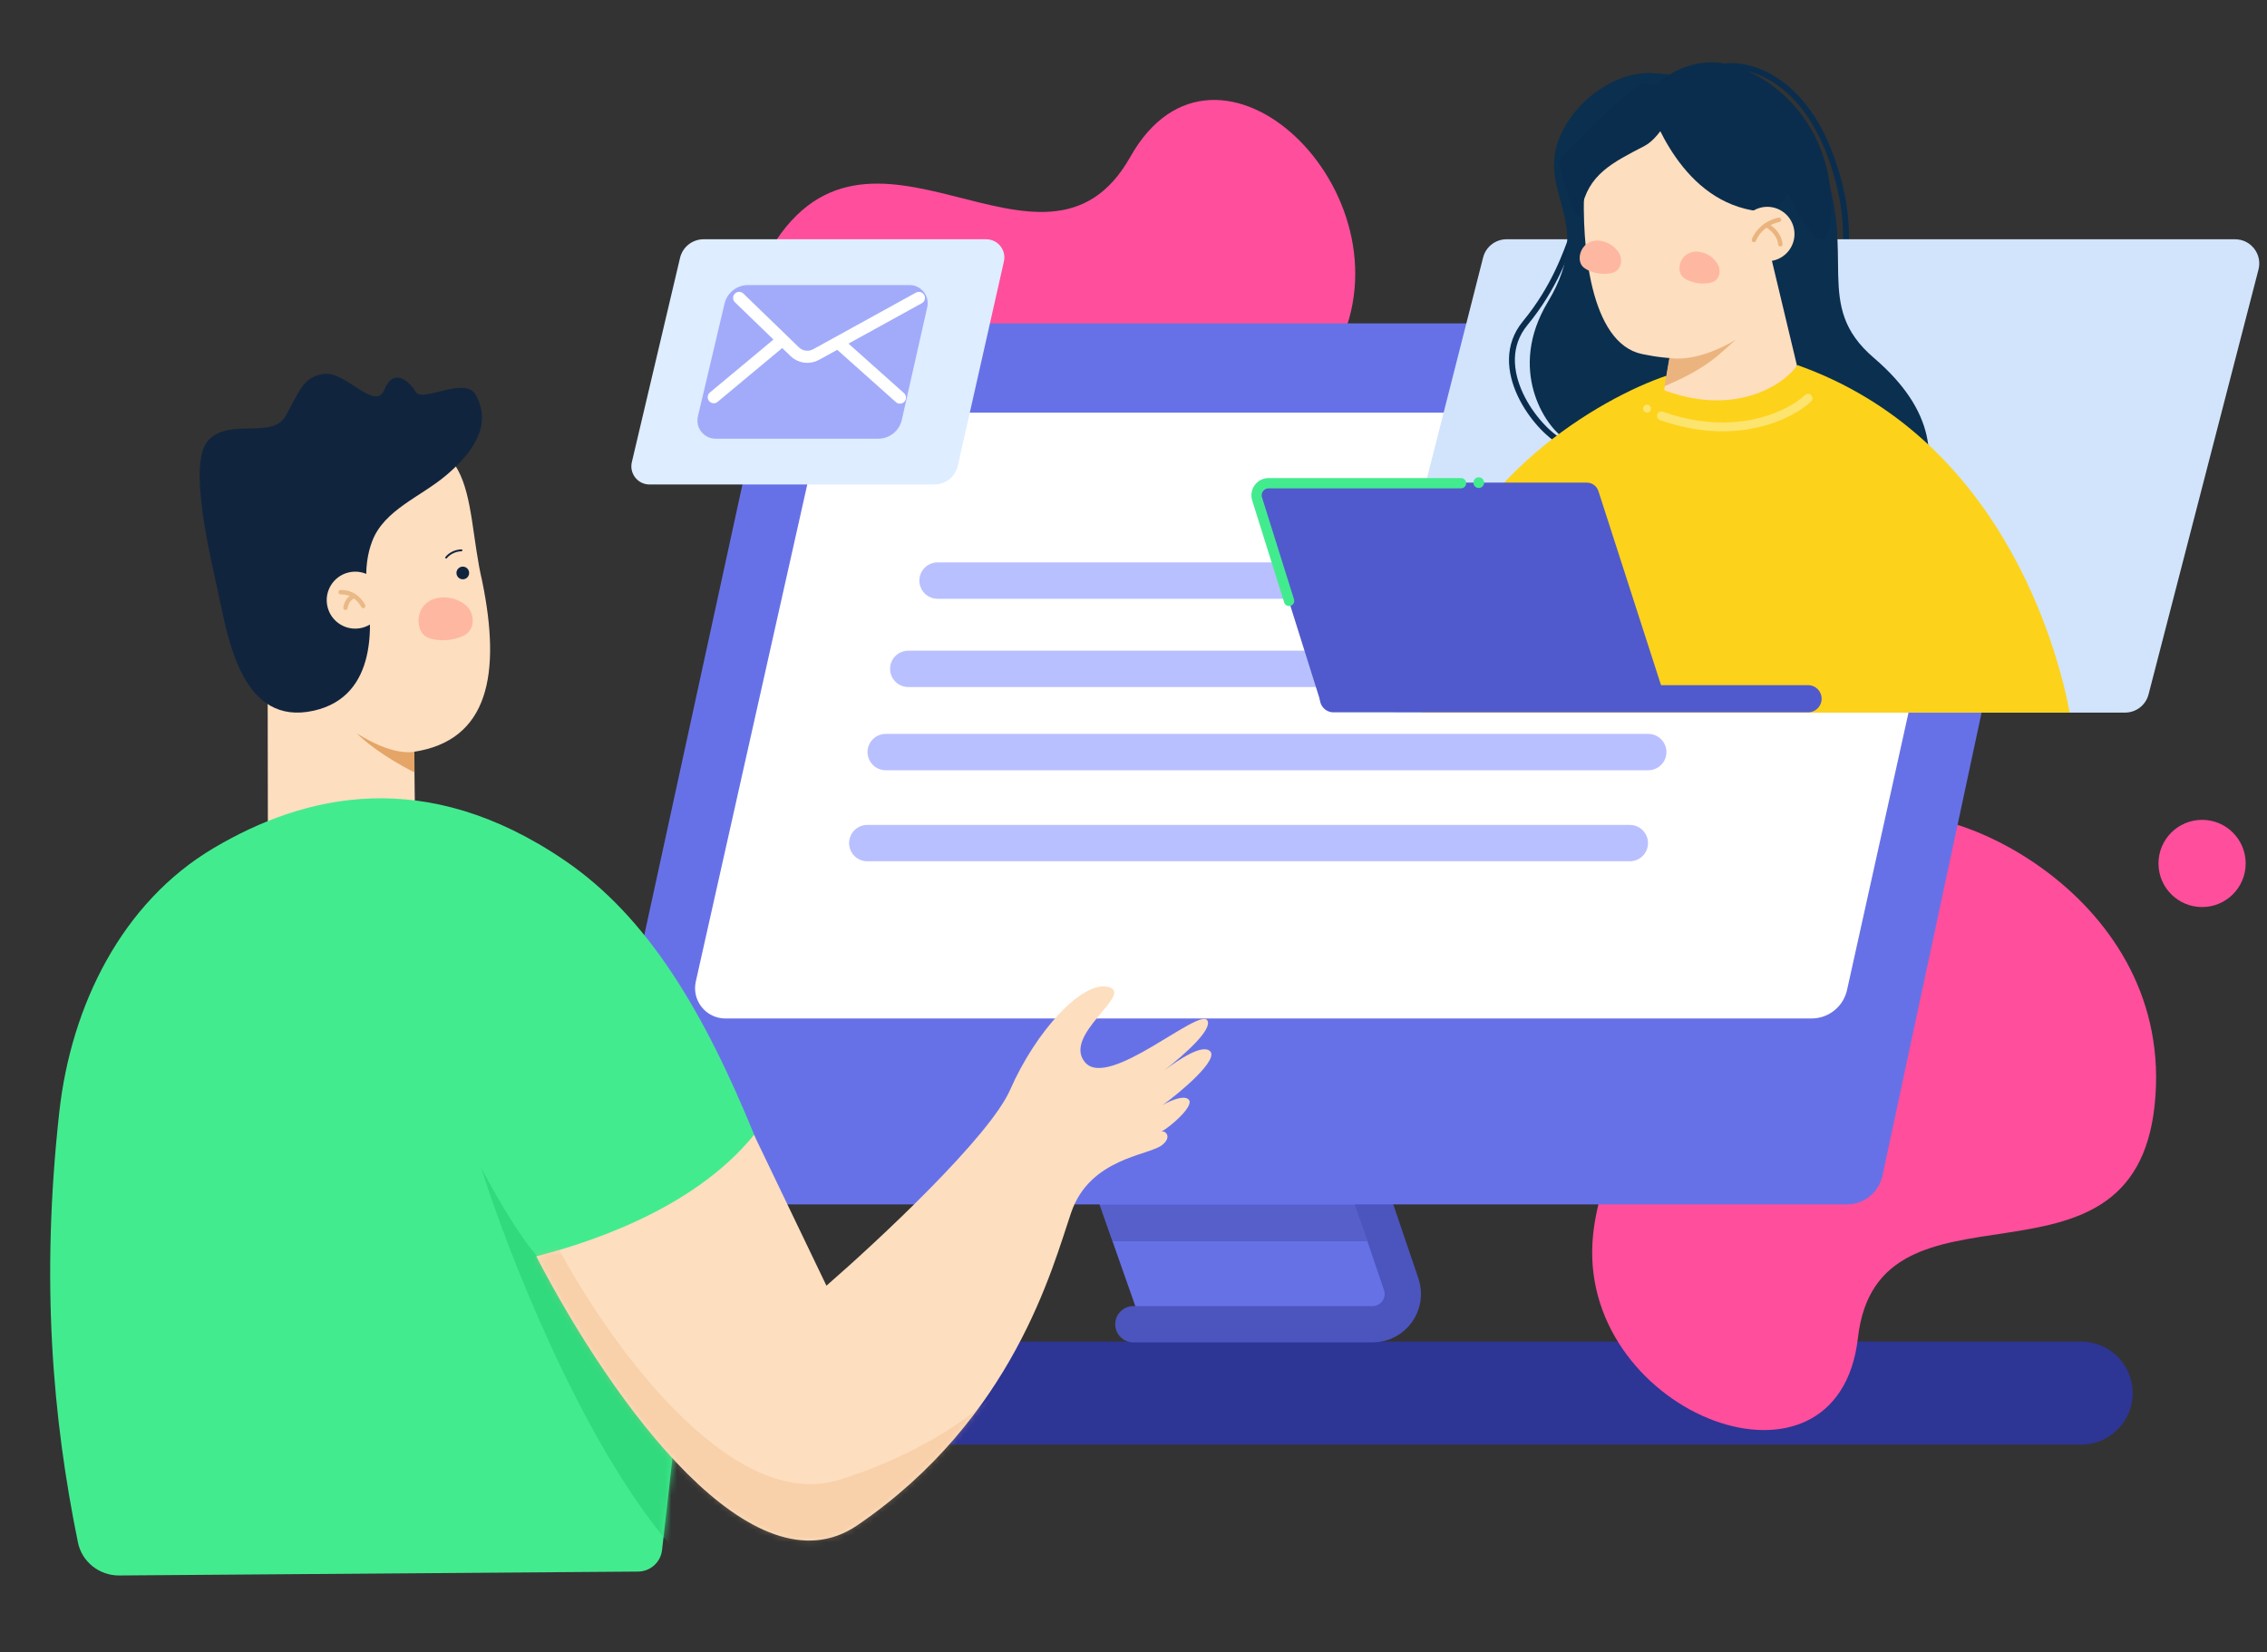 <svg width="380" height="277" viewBox="0 0 380 277" fill="none" xmlns="http://www.w3.org/2000/svg">
<rect x="0" y="0" width="380" height="277" fill="#333333" stroke="none"/>
<path d="M119.327 233.544H348.847" stroke="#2D3595" stroke-width="17.273" stroke-linecap="round"/>
<path d="M361.168 185.26C364.853 150.255 325.863 132.952 315.631 137.479C297.181 153.216 268.314 185.13 266.935 208.286C265.211 237.231 308.069 253.613 311.434 224.264C314.8 194.916 357.535 219.763 361.168 185.26Z" fill="#FF4E9C"/>
<path d="M128.499 42.922C111.512 73.75 140.725 104.834 151.912 104.635C175.024 97.295 214.018 79.092 224.279 58.288C237.106 32.283 203.97 0.547 189.474 26.286C174.978 52.026 145.242 12.536 128.499 42.922Z" fill="#FF4E9C"/>
<circle cx="369.118" cy="144.751" r="7.309" fill="#FF4E9C"/>
<path d="M289.041 11.138C292.931 10.581 301.941 12.807 306.856 26.173C313.001 42.88 305.213 48.184 312.665 56.578C320.118 64.972 323.043 67.965 322.736 75.975" stroke="#0A2D4D" stroke-width="0.989"/>
<path d="M191.376 222.002L182.444 196.6L227.665 192.134L233.372 210.095C235.245 215.989 230.846 222.002 224.662 222.002H191.376Z" fill="#6771E6"/>
<path d="M227.666 194.084L234.874 215.286C235.994 218.58 233.545 221.999 230.067 221.999H189.981" stroke="#4C54BD" stroke-width="6.093" stroke-linecap="round"/>
<path d="M344.812 60.358L315.542 197.094C314.94 199.904 312.457 201.911 309.583 201.911H104.467C101.227 201.911 98.816 198.919 99.505 195.753L129.286 59.014C129.896 56.214 132.374 54.218 135.239 54.218H339.847C343.079 54.218 345.489 57.198 344.812 60.358Z" fill="#6771E7"/>
<path d="M329.685 75.358L309.605 165.963C308.987 168.753 306.513 170.738 303.656 170.738H121.587C118.334 170.738 115.92 167.723 116.632 164.549L136.949 73.942C137.573 71.159 140.043 69.182 142.895 69.182H324.728C327.975 69.182 330.388 72.188 329.685 75.358Z" fill="white"/>
<path d="M227.186 201.962H184.344L186.525 208.092H229.192L227.186 201.962Z" fill="#444CAE" fill-opacity="0.49"/>
<path d="M248.6 43.171L230.481 114.397C229.828 116.965 231.768 119.46 234.418 119.46H356.211C358.062 119.46 359.679 118.208 360.143 116.416L378.574 45.19C379.24 42.618 377.298 40.11 374.642 40.11H252.537C250.679 40.11 249.058 41.371 248.6 43.171Z" fill="#D1E4FC"/>
<path d="M263.638 39.406C262.549 42.235 260.672 48.082 255.654 54.178C249.528 61.62 257.569 72.007 261.799 74.125" stroke="#0A2D4D" stroke-width="0.989"/>
<path d="M305.392 27.102C300.575 14.467 289.309 11.798 284.277 12.043C284.072 13.237 277.775 12.133 275.946 12.231C270.175 12.54 264.785 16.684 262.177 21.453C256.405 32.01 267.991 36.424 259.459 50.609C252.633 61.956 259.004 71.414 262.177 73.464L321.414 85.151C324.854 77.218 324.423 68.828 314.091 59.986C303.759 51.145 311.412 42.895 305.392 27.102Z" fill="#0B2F4E"/>
<path d="M239.014 104.361C244.93 80.17 268.327 66.708 279.286 63.001C280.105 65.503 281.709 70.77 281.578 71.822C281.446 72.874 259.283 93.953 248.217 104.361H239.014Z" fill="#FDD21B"/>
<path d="M278.856 65.983L281.039 53.261L296.855 43.059L302.097 64.983L306.233 67.772L307.559 72.157L300.011 77.134L288.297 77.311L281.138 74.722L273.952 72.661L274.702 68.294C276.837 67.799 276.459 66.472 278.856 65.983Z" fill="#FDDEBF"/>
<path d="M157.152 97.33H284.973" stroke="#B9C0FF" stroke-width="6.093" stroke-linecap="round"/>
<path d="M152.243 112.127H280.064" stroke="#B9C0FF" stroke-width="6.093" stroke-linecap="round"/>
<path d="M148.464 126.078H276.286" stroke="#B9C0FF" stroke-width="6.093" stroke-linecap="round"/>
<path d="M145.374 141.338H273.195" stroke="#B9C0FF" stroke-width="6.093" stroke-linecap="round"/>
<path fill-rule="evenodd" clip-rule="evenodd" d="M265.556 31.078C265.106 41.175 266.497 57.499 275.234 59.351C284.951 61.41 292.757 59.357 294.892 50.543C298.312 42.612 298.162 29.05 294.464 23.114C291.3 18.036 285.4 16.369 281.096 16.056C276.037 13.801 270.641 15.953 266.717 25.608C266.012 27.345 265.639 29.206 265.556 31.078Z" fill="#FDDEBF"/>
<path d="M290.939 56.974C286.273 59.709 282.358 60.423 279.819 60.006L279.008 64.735C286.608 61.605 288.799 58.728 290.939 56.974Z" fill="#EBB47E"/>
<path d="M278.398 65.207C290.369 69.941 298.751 64.82 301.296 61.206C335.32 73.25 344.879 108.514 346.928 119.461H238.252C246.498 96.294 269.472 68.283 278.398 65.207Z" fill="#FDD21B"/>
<path d="M303.067 117.137H223.52" stroke="#505ACC" stroke-width="4.557" stroke-linecap="round"/>
<path d="M267.925 82.313L278.83 116.118L221.3 117.47L210.628 83.542C210.217 82.237 211.192 80.909 212.56 80.909H265.997C266.876 80.909 267.655 81.476 267.925 82.313Z" fill="#505ACC"/>
<path d="M275.666 24.463C278.628 22.925 281.363 17.019 281.714 14.972L275.65 13.931C274.246 13.69 265.519 22.43 261.332 26.83C261.968 30.492 264.408 39.181 265.085 35.24C266.112 29.257 270.334 27.232 275.666 24.463Z" fill="#0A2D4D"/>
<path d="M297.389 35.55C283.464 35.781 277.801 21.637 275.933 16.378C276.616 14.508 281.124 10.462 286.909 10.444C294.139 10.42 306.483 18.501 306.936 33.755C307.298 45.958 302.29 38.016 299.74 32.52L297.389 35.55Z" fill="#0A2D4D"/>
<circle r="4.563" transform="matrix(-0.992 0.123 0.123 0.992 296.236 39.232)" fill="#FDDEBF"/>
<path d="M294.006 40.226C294.311 39.336 295.575 37.415 298.19 36.85" stroke="#EBB47E" stroke-width="0.742" stroke-linecap="round"/>
<path d="M296.091 37.752C296.802 38.096 298.265 39.218 298.429 40.951" stroke="#EBB47E" stroke-width="0.742" stroke-linecap="round"/>
<path d="M268.372 40.393C269.687 40.628 270.6 41.343 271.205 42.14C272.161 43.397 271.791 45.329 270.267 45.743C268.616 46.192 266.52 45.703 265.467 44.855C263.901 43.593 265.105 39.811 268.372 40.393Z" fill="#FEB7A1"/>
<path d="M284.954 42.238C286.32 42.482 287.233 43.267 287.81 44.105C288.581 45.226 288.288 46.864 286.998 47.3C285.385 47.843 283.228 47.368 282.169 46.516C280.667 45.306 281.822 41.68 284.954 42.238Z" fill="#FEB7A1"/>
<path d="M303.067 66.769C300.077 69.595 290.976 74.141 278.491 69.718" stroke="#FDE46E" stroke-width="1.484" stroke-linecap="round"/>
<circle r="0.661" transform="matrix(-1 0 0 1 276.076 68.507)" fill="#FDE46E"/>
<path d="M44.904 140.182L44.859 110.674L69.322 117.582L69.616 140.981L44.904 140.182Z" fill="#FDDEBF"/>
<path d="M80.818 97.391C84.018 112.925 81.957 124.169 69.302 126.046C57.644 127.775 48.223 119.548 45.05 106.134C41.878 92.72 47.593 79.886 57.815 77.469C80.818 67.845 77.646 83.976 80.818 97.391Z" fill="#FDDEBF"/>
<circle cx="77.575" cy="96.052" r="1.063" transform="rotate(-13.305 77.575 96.052)" fill="#11243E"/>
<path d="M73.853 100.186C75.385 100.047 76.655 100.481 77.65 101.127C79.679 102.445 79.857 105.54 77.675 106.585C75.761 107.501 73.219 107.541 71.705 106.881C69.27 105.819 69.488 100.581 73.853 100.186Z" fill="#FEB7A1"/>
<path d="M74.787 93.471C75.252 92.862 76.249 92.279 77.344 92.26" stroke="#11243E" stroke-width="0.318" stroke-linecap="round"/>
<path d="M52.598 119.139C63.456 116.705 62.388 104.224 61.488 98.55C61.179 95.336 61.61 92.738 62.404 90.685C64.435 85.429 70.518 83.307 74.812 79.66C82.391 73.225 81.151 68.769 79.736 66.184C77.988 62.991 70.768 67.556 69.69 65.707C68.611 63.858 65.959 61.561 64.427 65.311C62.895 69.062 58.002 62.234 54.354 62.675C50.706 63.115 50.149 65.794 47.858 69.755C45.566 73.716 38.435 69.947 34.891 73.85C31.347 77.752 35.392 93.766 36.7 99.954C38.297 107.507 40.755 121.793 52.598 119.139Z" fill="#11243E"/>
<circle cx="59.54" cy="100.611" r="4.775" transform="rotate(-13.305 59.54 100.611)" fill="#FDDEBF"/>
<path d="M60.888 101.583C60.495 100.897 59.44 99.237 57.096 99.276" stroke="#E9B986" stroke-width="0.737" stroke-linecap="round"/>
<path d="M59.139 100C58.742 100.282 58.122 100.634 57.907 101.89" stroke="#E9B986" stroke-width="0.737" stroke-linecap="round"/>
<path d="M59.816 122.939C65.698 126.669 68.871 126.099 69.454 126.043L69.484 129.482C64.209 126.849 60.841 124.023 59.816 122.939Z" fill="#E4A566"/>
<path d="M94.691 144.267C71.292 128.305 51.047 133.169 35.839 142.155C20.401 151.277 11.907 168.613 9.937 186.436C6.809 214.722 8.81 237.719 13.06 258.563C13.728 261.837 16.647 264.14 19.988 264.115L106.968 263.461C109.023 263.445 110.743 261.897 110.973 259.855L112.781 243.874L91.155 211.647C95.981 217.183 117.446 202.099 126.607 190.694C117.984 169.486 108.542 153.716 94.691 144.267Z" fill="#43EB8F"/>
<path d="M113.987 43.24L105.911 77.475C105.459 79.388 106.911 81.221 108.876 81.221H156.594C158.493 81.221 160.138 79.905 160.556 78.053L168.279 43.828C168.709 41.922 167.26 40.11 165.307 40.11H117.94C116.056 40.11 114.419 41.406 113.987 43.24Z" fill="#DEEDFF"/>
<path d="M121.443 50.915L116.988 69.799C116.537 71.712 117.988 73.545 119.954 73.545H147.204C149.103 73.545 150.749 72.23 151.167 70.377L155.426 51.502C155.855 49.597 154.407 47.785 152.454 47.785H125.397C123.513 47.785 121.876 49.081 121.443 50.915Z" fill="#A2ABFA"/>
<path d="M216.08 100.733L210.72 83.642C210.31 82.334 211.287 81.003 212.658 81.003H244.899" stroke="#43EB8F" stroke-width="1.726" stroke-linecap="round"/>
<circle cx="247.87" cy="80.909" r="0.899" fill="#43EB8F"/>
<mask id="mask0_256_1111" style="mask-type:alpha" maskUnits="userSpaceOnUse" x="0" y="131" width="127" height="146">
<path d="M94.69 144.268C70.846 128.002 46.126 129.317 27.804 135.683C10.866 141.569 1.571 158.658 0.836 176.574C-0.722 214.527 7.73 254.858 13.777 276.528H109.059L112.78 243.876L91.154 211.648C106.376 208.327 117.446 202.1 126.606 190.695C117.983 169.487 108.541 153.717 94.69 144.268Z" fill="#43EB8F"/>
</mask>
<g mask="url(#mask0_256_1111)">
<path d="M80.656 195.792C86.634 206.968 90.186 211.062 91.215 211.712L114.283 236.73C119.752 251.35 126.987 276.238 112.171 258.823C97.356 241.408 84.987 209.546 80.656 195.792Z" fill="#32DA7E"/>
</g>
<path d="M126.388 190.248L138.53 215.534C147.368 207.85 165.899 190.523 169.325 182.691C173.609 172.901 181.445 164.306 185.807 165.463C190.169 166.621 177.973 173.518 181.89 178.104C185.807 182.691 201.035 168.822 202.378 171.061C203.271 172.548 198.773 176.606 195.213 179.394C197.748 177.528 201.136 175.298 202.601 176.051C204.984 177.276 197.329 183.524 194.812 185.312C195.462 184.862 198.563 183.299 199.322 184.426C200.059 185.522 196.198 188.896 194.653 189.72C195.28 189.441 196.575 190.566 194.78 191.966C192.506 193.74 182.676 194.123 179.541 203.302C176.407 212.482 169.914 237.782 143.718 255.694C126.34 267.576 102.961 235.763 89.891 210.617C97.069 208.759 115.874 203.267 126.388 190.248Z" fill="#FDDEBF"/>
<mask id="mask1_256_1111" style="mask-type:alpha" maskUnits="userSpaceOnUse" x="89" y="165" width="115" height="94">
<path d="M126.388 190.248L138.53 215.534C147.368 207.85 165.899 190.523 169.325 182.691C173.609 172.901 181.445 164.306 185.807 165.463C190.169 166.621 177.973 173.518 181.89 178.104C185.807 182.691 201.035 168.822 202.378 171.061C203.271 172.548 198.773 176.606 195.213 179.394C197.748 177.528 201.136 175.298 202.601 176.051C204.984 177.276 197.329 183.524 194.812 185.312C195.462 184.862 198.563 183.299 199.322 184.426C200.059 185.522 196.198 188.896 194.653 189.72C195.28 189.441 196.575 190.566 194.78 191.966C192.506 193.74 182.676 194.123 179.541 203.302C176.407 212.482 169.914 237.782 143.718 255.694C126.34 267.576 102.961 235.763 89.891 210.617C97.069 208.759 115.874 203.267 126.388 190.248Z" fill="#FDDEBF"/>
</mask>
<g mask="url(#mask1_256_1111)">
<path d="M140.711 248.077C122.077 253.91 101.081 223.773 92.912 207.975L85.418 209.595L82.38 229.849L124.508 259.014L150.838 260.634L181.016 236.127L172.307 227.621C169.539 232.009 159.344 242.244 140.711 248.077Z" fill="#EBB47E" fill-opacity="0.32"/>
</g>
<path d="M123.9 49.943L133.208 58.956C134.169 59.887 135.626 60.082 136.798 59.436L154.024 49.943" stroke="white" stroke-width="2.031" stroke-linecap="round"/>
<path d="M141.04 57.904L150.844 66.654" stroke="white" stroke-width="2.031" stroke-linecap="round"/>
<path d="M130.391 57.626L119.642 66.583" stroke="white" stroke-width="2.031" stroke-linecap="round"/>
</svg>
